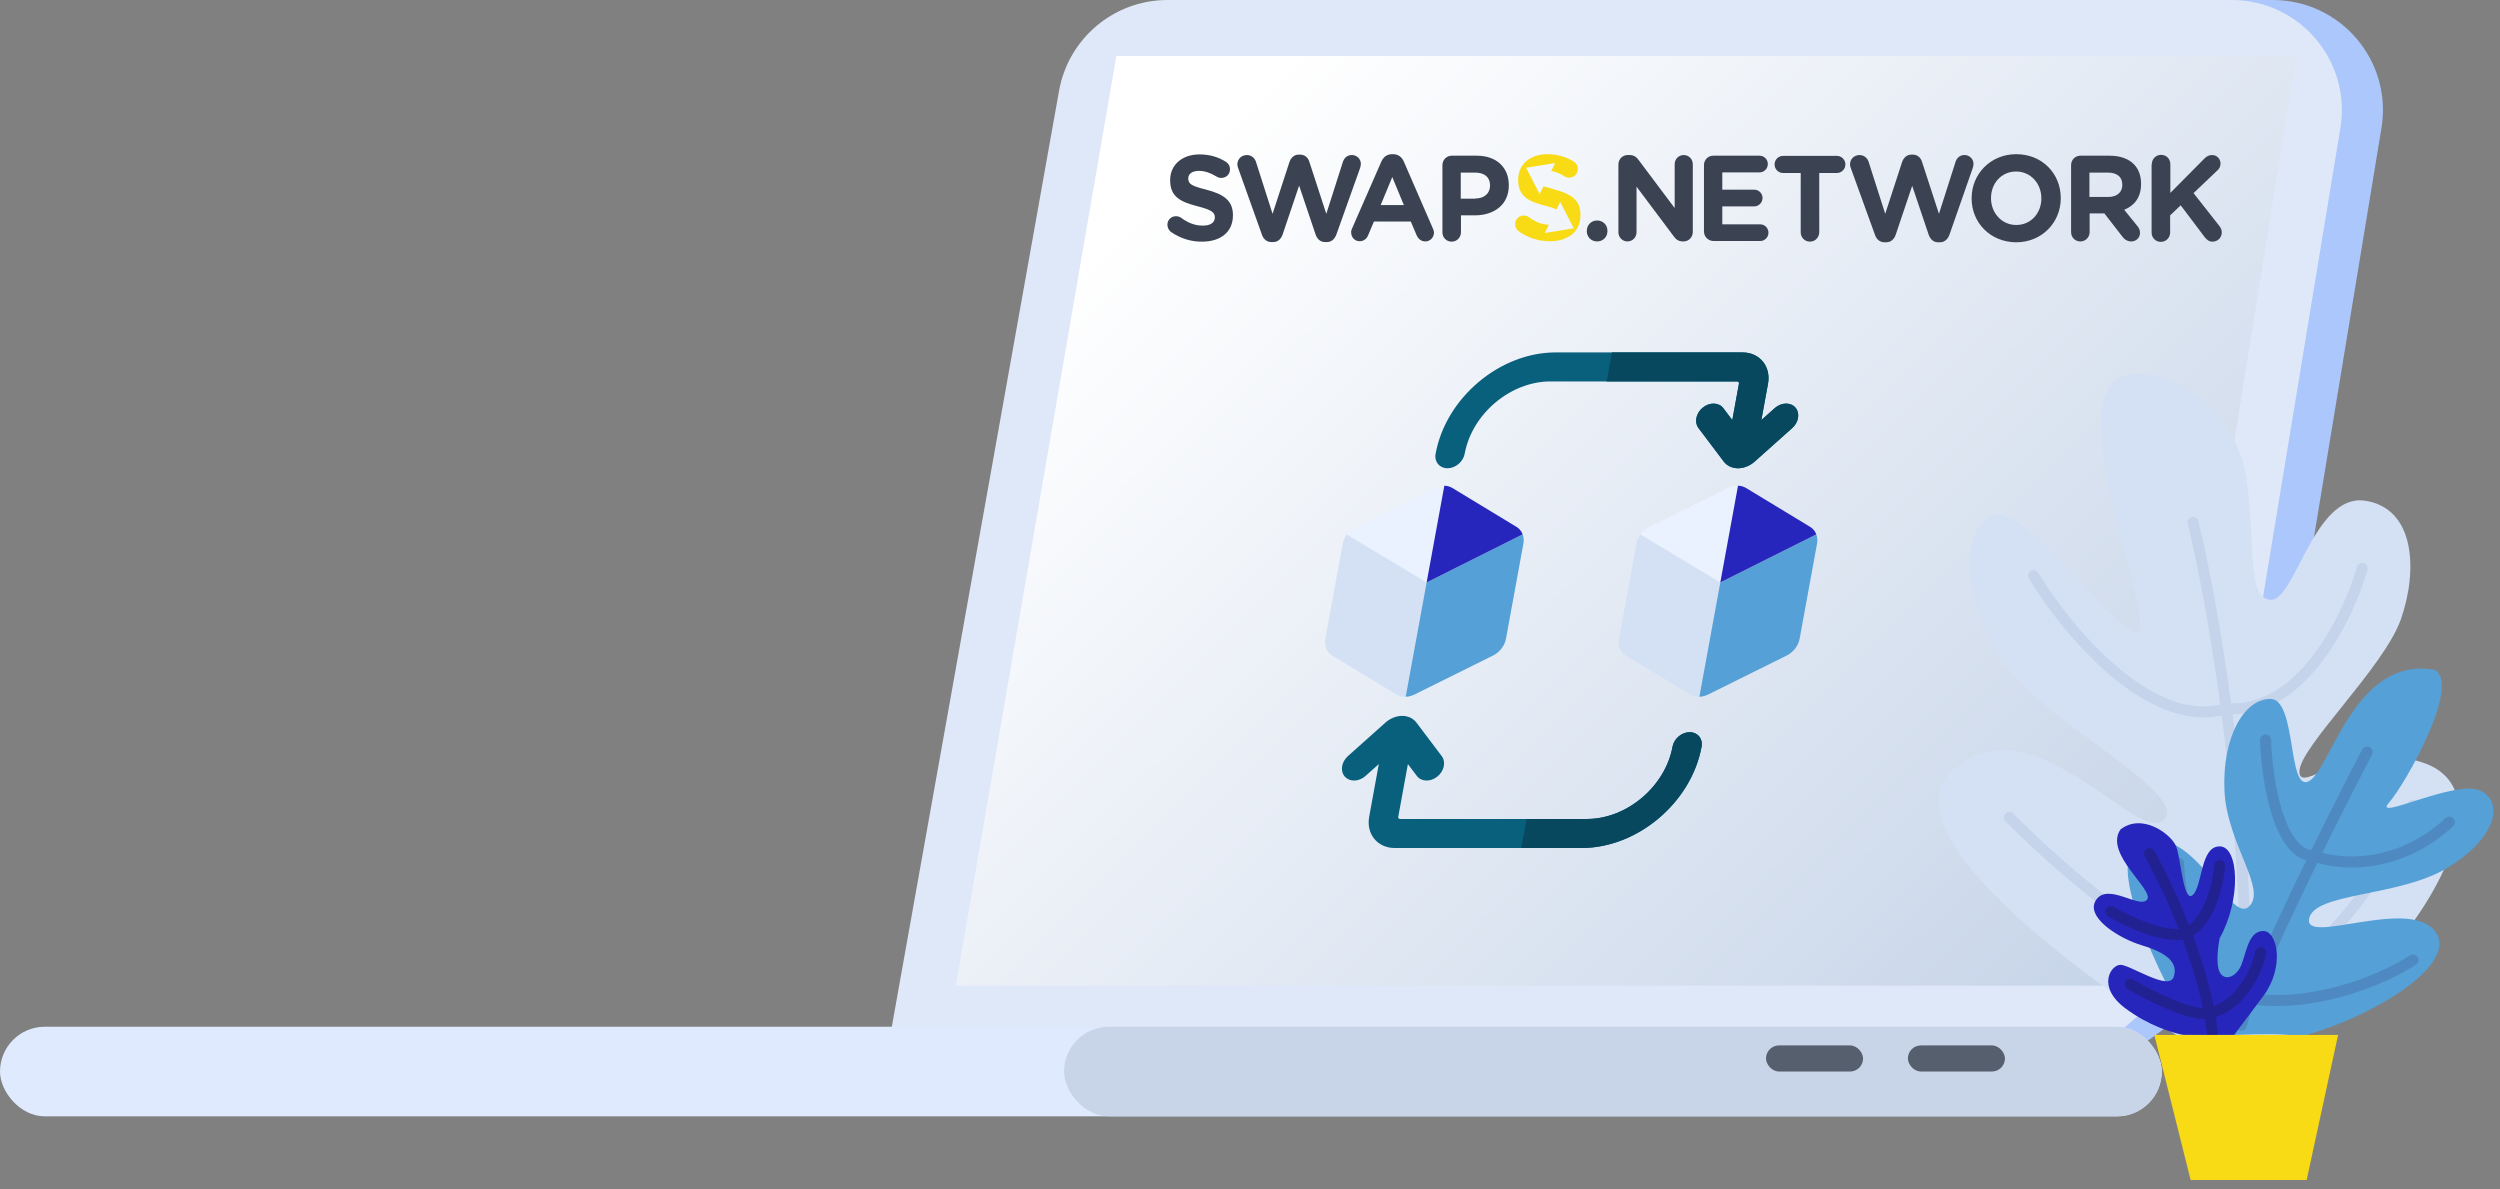 <?xml version="1.0" encoding="UTF-8" standalone="no"?>
<svg
   xmlns:dc="http://purl.org/dc/elements/1.1/"
   xmlns:cc="http://creativecommons.org/ns#"
   xmlns:rdf="http://www.w3.org/1999/02/22-rdf-syntax-ns#"
   xmlns:svg="http://www.w3.org/2000/svg"
   xmlns="http://www.w3.org/2000/svg"
   xmlns:sodipodi="http://sodipodi.sourceforge.net/DTD/sodipodi-0.dtd"
   xmlns:inkscape="http://www.inkscape.org/namespaces/inkscape"
   width="227"
   height="108"
   viewBox="0 0 227 108"
   fill="none"
   version="1.1"
   id="svg92"
   sodipodi:docname="img-4.svg"
   inkscape:version="0.92.4 (unknown)">
  <rect x="0" y="0" width="227" height="108" fill="#808080" stroke="none"/>
  <sodipodi:namedview
     pagecolor="#ffffff"
     bordercolor="#666666"
     borderopacity="1"
     objecttolerance="10"
     gridtolerance="10"
     guidetolerance="10"
     inkscape:pageopacity="0"
     inkscape:pageshadow="2"
     inkscape:window-width="1411"
     inkscape:window-height="655"
     id="namedview94"
     showgrid="false"
     inkscape:zoom="1.8414097"
     inkscape:cx="113.5"
     inkscape:cy="54"
     inkscape:window-x="0"
     inkscape:window-y="0"
     inkscape:window-maximized="0"
     inkscape:current-layer="svg92" />
  <path
     d="M206.37 0H109.736C104.892 0 100.745 3.472 99.892 8.241L83.736 98.653H181.517C193.264 98.653 203.285 90.15 205.197 78.559L216.237 11.627C217.242 5.537 212.543 0 206.37 0Z"
     fill="#ACC7FC"
     id="path2" />
  <path
     d="M202.641 0H106.007C101.163 0 97.015 3.472 96.163 8.241L80.007 98.653H177.788C189.535 98.653 199.556 90.15 201.468 78.559L212.508 11.627C213.512 5.537 208.814 0 202.641 0Z"
     fill="#DEE8F8"
     id="path4" />
  <path
     d="M101.365 5.085L86.787 89.5H194.933L208.493 5.085H101.365Z"
     id="path6"
     fill="url(#paint0_linear)" />
  <rect
     y="93.228"
     width="196.289"
     height="8.136"
     rx="4.068"
     fill="#DFEAFE"
     id="rect8" />
  <rect
     x="96.619"
     y="93.228"
     width="99.67"
     height="8.136"
     rx="4.068"
     fill="#C8D5E9"
     id="rect10" />
  <rect
     x="160.353"
     y="94.923"
     width="8.814"
     height="2.373"
     rx="1.187"
     fill="#565F6D"
     id="rect12" />
  <rect
     x="173.236"
     y="94.923"
     width="8.814"
     height="2.373"
     rx="1.187"
     fill="#565F6D"
     id="rect14" />
  <g
     clip-path="url(#clip0)"
     id="g40"
     transform="matrix(1,0,-0.183,1,2.522,8)">
    <path
       d="m 162.926,59.798 c 0,5.074 -4.135,9.202 -9.218,9.202 h -16.96 c -1.566,0 -2.841,-1.273 -2.841,-2.837 v -4.785 l -1.012,1.079 c -0.259,0.278 -0.61,0.417 -0.963,0.417 -0.323,0 -0.647,-0.118 -0.902,-0.356 -0.533,-0.497 -0.56,-1.331 -0.062,-1.863 l 2.851,-3.042 c 0.359,-0.384 0.865,-0.605 1.39,-0.609 h 0.016 0.002 0.017 c 0.526,0.004 1.032,0.226 1.391,0.609 l 2.851,3.042 c 0.498,0.532 0.471,1.366 -0.062,1.863 -0.532,0.497 -1.367,0.47 -1.865,-0.061 l -1.012,-1.079 v 4.785 c 0,0.111 0.09,0.201 0.201,0.201 h 16.96 c 3.627,0 6.578,-2.945 6.578,-6.565 0,-0.728 0.591,-1.318 1.32,-1.318 0.729,0 1.32,0.591 1.32,1.318 z"
       id="path16"
       inkscape:connector-curvature="0"
       style="fill:#09607d" />
    <path
       d="m 165.864,30.865 -2.85,3.042 c -0.321,0.342 -0.758,0.555 -1.222,0.601 -0.061,0.009 -0.123,0.013 -0.186,0.013 -0.063,0 -0.125,-0.004 -0.185,-0.013 -0.464,-0.045 -0.902,-0.259 -1.222,-0.601 l -2.851,-3.042 c -0.499,-0.531 -0.471,-1.366 0.061,-1.863 0.533,-0.497 1.367,-0.47 1.866,0.061 l 1.011,1.079 v -3.305 c 0,-0.111 -0.09,-0.201 -0.201,-0.201 h -16.96 c -3.627,0 -6.578,2.945 -6.578,6.565 0,0.728 -0.592,1.318 -1.32,1.318 -0.729,0 -1.32,-0.591 -1.32,-1.318 0,-5.074 4.136,-9.202 9.218,-9.202 h 16.96 c 1.566,0 2.841,1.273 2.841,2.837 v 3.305 l 1.011,-1.079 c 0.499,-0.532 1.334,-0.559 1.867,-0.061 0.531,0.497 0.559,1.332 0.06,1.863 z"
       id="path18"
       inkscape:connector-curvature="0"
       style="fill:#09607d" />
    <path
       d="m 162.926,59.798 c 0,5.074 -4.136,9.202 -9.218,9.202 h -5.471 v -2.637 h 5.471 c 3.627,0 6.578,-2.945 6.578,-6.565 0,-0.728 0.591,-1.318 1.32,-1.318 0.728,0 1.32,0.591 1.32,1.318 z"
       id="path20"
       inkscape:connector-curvature="0"
       style="fill:#07485e" />
    <path
       d="m 165.864,30.865 -2.85,3.042 c -0.321,0.342 -0.759,0.555 -1.222,0.601 -0.061,0.009 -0.124,0.013 -0.186,0.013 -0.063,0 -0.125,-0.004 -0.185,-0.013 -0.464,-0.045 -0.902,-0.259 -1.223,-0.601 l -2.851,-3.042 c -0.498,-0.531 -0.47,-1.366 0.062,-1.863 0.532,-0.497 1.367,-0.47 1.865,0.061 l 1.012,1.079 v -3.305 c 0,-0.111 -0.09,-0.201 -0.201,-0.201 H 148.237 V 24 h 11.848 c 1.566,0 2.841,1.273 2.841,2.837 v 3.305 l 1.011,-1.079 c 0.499,-0.532 1.334,-0.559 1.866,-0.061 0.532,0.497 0.56,1.332 0.061,1.863 z"
       id="path22"
       inkscape:connector-curvature="0"
       style="fill:#07485e" />
    <path
       d="m 143.368,41.362 v 8.642 c 0,0.636 -0.347,1.219 -0.905,1.523 l -6.464,3.527 c -0.242,0.132 -0.505,0.203 -0.769,0.211 -0.021,0.002 -0.042,0.002 -0.063,0.002 -0.285,0 -0.57,-0.071 -0.829,-0.213 L 127.87,51.527 c -0.556,-0.303 -0.903,-0.887 -0.903,-1.523 v -8.642 c 0,-0.295 0.074,-0.579 0.212,-0.829 l 8.051,-0.007 7.919,-0.005 c 0.142,0.252 0.219,0.54 0.219,0.841 z"
       id="path24"
       inkscape:connector-curvature="0"
       style="fill:#d4e1f5" />
    <path
       d="m 143.368,41.362 v 8.642 c 0,0.636 -0.347,1.219 -0.905,1.523 l -6.464,3.527 c -0.242,0.132 -0.505,0.203 -0.769,0.211 V 40.527 l 7.919,-0.005 c 0.142,0.252 0.219,0.54 0.219,0.841 z"
       id="path26"
       inkscape:connector-curvature="0"
       style="fill:#54a0d7" />
    <path
       d="m 143.149,40.521 -7.919,4.364 -8.051,-4.352 c 0.156,-0.288 0.394,-0.532 0.692,-0.694 l 6.464,-3.528 c 0.28,-0.151 0.589,-0.223 0.895,-0.21 0.264,0.009 0.527,0.079 0.768,0.21 l 6.466,3.528 c 0.295,0.16 0.53,0.399 0.685,0.682 z"
       id="path28"
       inkscape:connector-curvature="0"
       style="fill:#eaf2ff" />
    <path
       d="m 143.149,40.521 -7.919,4.364 v -8.785 c 0.264,0.009 0.527,0.079 0.768,0.21 l 6.466,3.528 c 0.295,0.16 0.53,0.399 0.685,0.682 z"
       id="path30"
       inkscape:connector-curvature="0"
       style="fill:#2626bc" />
    <path
       d="m 170.033,41.362 v 8.642 c 0,0.636 -0.347,1.219 -0.904,1.523 l -6.464,3.527 c -0.243,0.132 -0.505,0.203 -0.77,0.211 -0.021,0.002 -0.041,0.002 -0.062,0.002 -0.286,0 -0.57,-0.071 -0.83,-0.213 l -6.467,-3.528 c -0.557,-0.303 -0.904,-0.887 -0.904,-1.523 v -8.642 c 0,-0.295 0.075,-0.579 0.212,-0.829 l 8.051,-0.007 7.92,-0.005 c 0.141,0.252 0.218,0.54 0.218,0.841 z"
       id="path32"
       inkscape:connector-curvature="0"
       style="fill:#d4e1f5" />
    <path
       d="m 170.033,41.362 v 8.642 c 0,0.636 -0.346,1.219 -0.904,1.523 l -6.464,3.527 c -0.243,0.132 -0.505,0.203 -0.769,0.211 V 40.527 l 7.919,-0.005 c 0.141,0.252 0.218,0.54 0.218,0.841 z"
       id="path34"
       inkscape:connector-curvature="0"
       style="fill:#54a0d7" />
    <path
       d="m 169.815,40.521 -7.919,4.364 -8.052,-4.352 c 0.156,-0.288 0.394,-0.532 0.693,-0.694 l 6.464,-3.528 c 0.28,-0.151 0.588,-0.223 0.895,-0.21 0.264,0.009 0.526,0.079 0.768,0.21 l 6.466,3.528 c 0.294,0.16 0.529,0.399 0.685,0.682 z"
       id="path36"
       inkscape:connector-curvature="0"
       style="fill:#eaf2ff" />
    <path
       d="m 169.815,40.521 -7.919,4.364 v -8.785 c 0.264,0.009 0.526,0.079 0.768,0.21 l 6.466,3.528 c 0.294,0.16 0.529,0.399 0.685,0.682 z"
       id="path38"
       inkscape:connector-curvature="0"
       style="fill:#2626bc" />
  </g>
  <path
     d="M203.957 43.266C203.079 37.34 196.275 32.511 192.543 34.267C187.495 36.681 194.958 54.461 194.299 57.095C193.641 59.729 183.983 45.461 180.909 46.778C177.836 48.095 178.275 54.461 181.787 59.948C185.3 65.436 198.909 72.021 196.494 74.436C194.08 76.85 184.422 63.241 177.178 70.046C171.383 75.489 188.373 88.264 197.592 93.971H209.445C210.835 92.874 214.493 89.581 218.005 85.191C222.395 79.704 226.347 71.143 219.761 69.168C213.176 67.192 208.786 72.24 208.786 70.046C208.786 67.85 216.469 60.607 218.005 56.217C219.542 51.827 219.322 46.12 214.713 45.461C210.103 44.803 208.347 54.68 206.152 54.461C203.957 54.241 204.835 49.193 203.957 43.266Z"
     fill="#D4E1F5"
     id="path42" />
  <path
     d="M199.128 47.437C199.945 50.74 201.148 56.784 202.15 64.339M203.957 91.996C203.969 90.674 203.965 89.356 203.946 88.045M182.446 74.216C187.194 79.045 198.142 88.572 203.946 88.045M203.946 88.045C203.821 79.503 203.071 71.283 202.15 64.339M203.946 88.045C210.434 89.274 216.754 78.606 219.103 73.119M184.641 52.266C187.607 57.168 195.26 66.446 202.15 64.339M202.15 64.339C208.957 64.865 213.215 56.071 214.493 51.608"
     stroke="#C6D4EB"
     stroke-linecap="round"
     id="path44" />
  <path
     d="M216.908 72.899C218.444 71.143 223.493 62.143 221.078 60.826C213.835 59.509 211.64 69.826 209.664 70.924C207.689 72.021 208.567 63.46 206.152 63.46C203.738 63.46 201.762 66.972 201.982 71.802C202.201 76.63 205.933 80.801 204.177 82.338C202.421 83.874 199.347 74.874 194.518 76.411C190.655 77.64 196.128 88.776 199.347 94.191C202.201 93.971 208.04 93.664 208.567 94.191C214.932 92.654 223.493 87.606 221.078 84.533C218.664 81.46 209.225 85.85 209.664 83.435C210.103 81.021 217.786 81.46 222.176 78.826C226.566 76.192 227.444 72.899 225.249 71.802C223.054 70.704 215.371 74.655 216.908 72.899Z"
     fill="#54A0D7"
     id="path46" />
  <path
     d="M214.932 68.289C213.68 70.686 211.924 74.126 210.159 77.728M203.518 93.093C203.668 92.467 203.94 91.645 204.304 90.679M205.713 67.192C205.824 70.704 206.868 77.728 210.159 77.728M210.159 77.728C212.262 78.533 217.654 79.045 222.395 74.655M210.159 77.728C207.859 82.423 205.543 87.391 204.304 90.679M219.103 87.167C216.773 88.703 210.552 91.557 204.304 90.679M204.304 90.679C199.62 90.788 198.024 82.529 197.811 78.386"
     stroke="#4E89C1"
     stroke-linecap="round"
     id="path48" />
  <path
     d="M197.592 76.85C197.153 75.752 194.519 73.777 192.543 75.313C191.007 77.508 195.616 80.801 194.958 81.679C194.299 82.557 191.446 80.142 190.348 81.679C189.251 83.215 192.324 85.191 194.519 85.849C196.714 86.508 197.811 87.386 197.372 88.703C196.933 90.02 193.421 87.606 192.543 87.606C191.665 87.606 190.348 89.581 192.982 91.556C195.089 93.137 197.372 93.825 198.25 93.971H202.86L205.494 90.459C207.469 87.825 206.811 84.532 205.494 84.532C204.177 84.532 203.957 86.508 203.518 87.606C203.079 88.703 201.982 89.142 201.543 88.264C201.192 87.562 201.396 85.923 201.543 85.191C203.518 81.679 203.299 76.85 201.543 76.85C199.787 76.85 200.006 80.362 199.128 81.24C198.25 82.118 198.031 77.947 197.592 76.85Z"
     fill="#2626BC"
     id="path50" />
  <path
     d="M195.177 77.508C196.014 78.993 197.335 81.665 198.508 84.752M200.884 93.751C200.818 93.174 200.728 92.587 200.619 91.996M191.665 82.776C193.154 83.654 196.607 85.279 198.508 84.752M198.508 84.752C200.645 83.698 201.422 80.216 201.543 78.606M198.508 84.752C199.378 87.043 200.168 89.562 200.619 91.996M193.421 89.361C195.146 90.386 199.002 92.347 200.619 91.996M200.619 91.996C203.567 91.293 204.951 88.044 205.274 86.508"
     stroke="#212192"
     stroke-linecap="round"
     id="path52" />
  <path
     d="M195.616 93.971H212.298L209.445 107.141H198.909L195.616 93.971Z"
     fill="#F8DB14"
     id="path54" />
  <path
     d="M106.306 21.049C106.134 20.913 106 20.66 106 20.408C106 19.961 106.344 19.631 106.785 19.631C106.995 19.631 107.148 19.709 107.263 19.787C107.837 20.214 108.469 20.486 109.215 20.486C109.904 20.486 110.306 20.214 110.306 19.748V19.728C110.306 19.301 110.038 19.068 108.775 18.738C107.244 18.35 106.249 17.903 106.249 16.369V16.35C106.249 14.952 107.359 14.02 108.909 14.02C109.827 14.02 110.631 14.252 111.32 14.699C111.511 14.816 111.683 15.049 111.683 15.379C111.683 15.825 111.339 16.155 110.899 16.155C110.727 16.155 110.612 16.117 110.478 16.039C109.923 15.709 109.406 15.515 108.87 15.515C108.22 15.515 107.894 15.806 107.894 16.194V16.214C107.894 16.719 108.22 16.893 109.54 17.223C111.09 17.631 111.951 18.194 111.951 19.534V19.553C111.951 21.087 110.803 21.942 109.157 21.942C108.182 21.961 107.167 21.651 106.306 21.049Z"
     fill="#3B4352"
     id="path56" />
  <path
     d="M112.41 15.223C112.372 15.126 112.353 15.009 112.353 14.912C112.353 14.446 112.735 14.077 113.214 14.077C113.597 14.077 113.922 14.33 114.037 14.679L115.549 19.417L117.079 14.718C117.213 14.33 117.5 14.039 117.921 14.039H118.055C118.476 14.039 118.783 14.31 118.897 14.718L120.428 19.417L121.94 14.679C122.055 14.349 122.323 14.077 122.744 14.077C123.203 14.077 123.567 14.427 123.567 14.893C123.567 14.99 123.528 15.126 123.509 15.223L121.347 21.281C121.194 21.709 120.887 21.98 120.486 21.98H120.313C119.912 21.98 119.605 21.728 119.452 21.281L117.96 16.854L116.467 21.281C116.314 21.728 116.008 21.98 115.606 21.98H115.434C115.032 21.98 114.706 21.709 114.573 21.281L112.41 15.223Z"
     id="path58"
     fill="#3B4352" />
  <path
     d="M122.763 20.757L125.423 14.68C125.614 14.252 125.94 14 126.399 14H126.495C126.954 14 127.279 14.252 127.471 14.68L130.111 20.757C130.169 20.874 130.207 20.99 130.207 21.107C130.207 21.553 129.863 21.922 129.423 21.922C129.04 21.922 128.772 21.689 128.619 21.34L128.102 20.116H124.753L124.218 21.379C124.084 21.709 123.796 21.903 123.452 21.903C123.012 21.903 122.687 21.553 122.687 21.107C122.667 21.01 122.706 20.893 122.763 20.757ZM127.471 18.621L126.418 16.078L125.366 18.621H127.471Z"
     fill="#3B4352"
     id="path60" />
  <path
     d="M130.972 14.991C130.972 14.525 131.336 14.137 131.814 14.137H134.092C135.91 14.137 137 15.224 137 16.816V16.836C137 18.622 135.622 19.554 133.919 19.554H132.656V21.088C132.656 21.554 132.293 21.942 131.814 21.942C131.336 21.942 130.972 21.574 130.972 21.088V14.991ZM133.977 18.02C134.819 18.02 135.297 17.515 135.297 16.855V16.836C135.297 16.078 134.781 15.671 133.939 15.671H132.637V18.04H133.977V18.02Z"
     fill="#3B4352"
     id="path62" />
  <path
     d="M145.019 20.02C145.554 20.02 145.956 20.428 145.956 20.952V20.991C145.956 21.515 145.554 21.923 145.019 21.923C144.483 21.923 144.081 21.515 144.081 20.991V20.971C144.081 20.428 144.483 20.02 145.019 20.02Z"
     fill="#3B4352"
     id="path64" />
  <path
     d="M146.951 14.931C146.951 14.466 147.315 14.077 147.793 14.077H147.965C148.367 14.077 148.616 14.271 148.826 14.582L152.06 18.893V14.912C152.06 14.446 152.424 14.077 152.883 14.077C153.342 14.077 153.706 14.446 153.706 14.912V21.067C153.706 21.533 153.342 21.922 152.864 21.922H152.807C152.405 21.922 152.156 21.728 151.945 21.417L148.597 16.951V21.087C148.597 21.553 148.233 21.922 147.774 21.922C147.315 21.922 146.951 21.553 146.951 21.087V14.931Z"
     fill="#3B4352"
     id="path66" />
  <path
     d="M154.72 21.011V14.991C154.72 14.525 155.084 14.137 155.562 14.137H159.772C160.193 14.137 160.519 14.486 160.519 14.894C160.519 15.321 160.174 15.651 159.772 15.651H156.385V17.224H159.294C159.715 17.224 160.04 17.574 160.04 17.981C160.04 18.389 159.696 18.739 159.294 18.739H156.385V20.37H159.83C160.251 20.37 160.576 20.719 160.576 21.127C160.576 21.554 160.232 21.884 159.83 21.884H155.562C155.084 21.865 154.72 21.477 154.72 21.011Z"
     fill="#3B4352"
     id="path68" />
  <path
     d="M163.504 15.707H161.896C161.475 15.707 161.131 15.358 161.131 14.931C161.131 14.503 161.475 14.154 161.896 14.154H166.795C167.216 14.154 167.561 14.503 167.561 14.931C167.561 15.358 167.216 15.707 166.795 15.707H165.187V21.086C165.187 21.552 164.824 21.94 164.346 21.94C163.867 21.94 163.504 21.571 163.504 21.086V15.707Z"
     fill="#3B4352"
     id="path70" />
  <path
     d="M168.039 15.223C168.001 15.126 167.982 15.009 167.982 14.912C167.982 14.446 168.364 14.077 168.843 14.077C169.226 14.077 169.551 14.33 169.666 14.679L171.178 19.417L172.708 14.718C172.842 14.33 173.13 14.039 173.55 14.039H173.684C174.105 14.039 174.411 14.31 174.526 14.718L176.057 19.417L177.569 14.679C177.684 14.349 177.952 14.077 178.372 14.077C178.832 14.077 179.196 14.427 179.196 14.893C179.196 14.99 179.157 15.126 179.138 15.223L177.014 21.301C176.861 21.728 176.554 22 176.153 22H175.981C175.579 22 175.273 21.747 175.12 21.301L173.627 16.873L172.134 21.301C171.981 21.747 171.675 22 171.273 22H171.101C170.699 22 170.374 21.728 170.24 21.301L168.039 15.223Z"
     fill="#3B4352"
     id="path72" />
  <path
     d="M179.023 18.019V18C179.023 15.806 180.726 14 183.08 14C185.434 14 187.118 15.767 187.118 17.981V18C187.118 20.194 185.415 22 183.061 22C180.707 21.981 179.023 20.214 179.023 18.019ZM185.357 18.019V18C185.357 16.68 184.4 15.573 183.061 15.573C181.721 15.573 180.783 16.66 180.783 17.981V18C180.783 19.32 181.74 20.427 183.08 20.427C184.419 20.427 185.357 19.34 185.357 18.019Z"
     fill="#3B4352"
     id="path74" />
  <path
     d="M188.055 14.991C188.055 14.525 188.419 14.137 188.898 14.137H191.538C192.514 14.137 193.26 14.409 193.758 14.913C194.179 15.341 194.409 15.943 194.409 16.68V16.7C194.409 17.923 193.815 18.661 192.878 19.049L194.045 20.486C194.218 20.7 194.313 20.875 194.313 21.146C194.313 21.612 193.93 21.923 193.528 21.923C193.146 21.923 192.897 21.729 192.706 21.477L191.079 19.379H189.739V21.069C189.739 21.535 189.376 21.923 188.898 21.923C188.419 21.923 188.055 21.554 188.055 21.069V14.991ZM191.423 17.884C192.246 17.884 192.706 17.438 192.706 16.797V16.777C192.706 16.04 192.208 15.671 191.385 15.671H189.72V17.884H191.423Z"
     fill="#3B4352"
     id="path76" />
  <path
     d="M195.384 14.913C195.384 14.447 195.748 14.059 196.226 14.059C196.705 14.059 197.068 14.428 197.068 14.913V17.515L200.149 14.408C200.36 14.194 200.57 14.078 200.857 14.078C201.316 14.078 201.623 14.447 201.623 14.855C201.623 15.127 201.508 15.321 201.316 15.495L199.173 17.534L201.508 20.505C201.642 20.68 201.737 20.855 201.737 21.107C201.737 21.573 201.374 21.942 200.896 21.942C200.57 21.942 200.379 21.767 200.187 21.534L198.006 18.641L197.049 19.554V21.107C197.049 21.573 196.686 21.962 196.207 21.962C195.729 21.962 195.365 21.593 195.365 21.107V14.913H195.384Z"
     fill="#3B4352"
     id="path78" />
  <path
     d="M141.13 17.196C140.706 17.084 140.393 16.991 140.153 16.916L139.803 17.626L138.569 15.234L141.203 14.804L140.853 15.533C141.259 15.589 141.664 15.757 142.069 16.019C142.198 16.094 142.327 16.131 142.493 16.131C142.917 16.131 143.267 15.794 143.267 15.346C143.267 15.009 143.082 14.785 142.898 14.673C142.217 14.243 141.424 14 140.503 14C138.937 14 137.851 14.916 137.851 16.318V16.337C137.851 17.869 138.827 18.299 140.356 18.692C140.798 18.804 141.111 18.916 141.332 19.01L141.664 18.337L142.898 20.729L140.264 21.159L140.632 20.412C139.951 20.374 139.361 20.131 138.827 19.72C138.716 19.645 138.569 19.57 138.348 19.57C137.924 19.57 137.574 19.907 137.574 20.355C137.574 20.617 137.703 20.86 137.887 20.991C138.735 21.608 139.73 21.907 140.724 21.907C142.364 21.907 143.506 21.047 143.506 19.533V19.514C143.524 18.169 142.659 17.608 141.13 17.196Z"
     fill="#F8DB14"
     id="path80" />
  <defs
     id="defs90">
    <linearGradient
       id="paint0_linear"
       x1="220.359"
       y1="108.824"
       x2="117"
       y2="5"
       gradientUnits="userSpaceOnUse">
      <stop
         stop-color="#B6C8E2"
         id="stop82" />
      <stop
         offset="1"
         stop-color="white"
         id="stop84" />
    </linearGradient>
    <clipPath
       id="clip0">
      <rect
         width="45"
         height="45"
         fill="white"
         transform="translate(126 24)"
         id="rect87" />
    </clipPath>
  </defs>
</svg>
